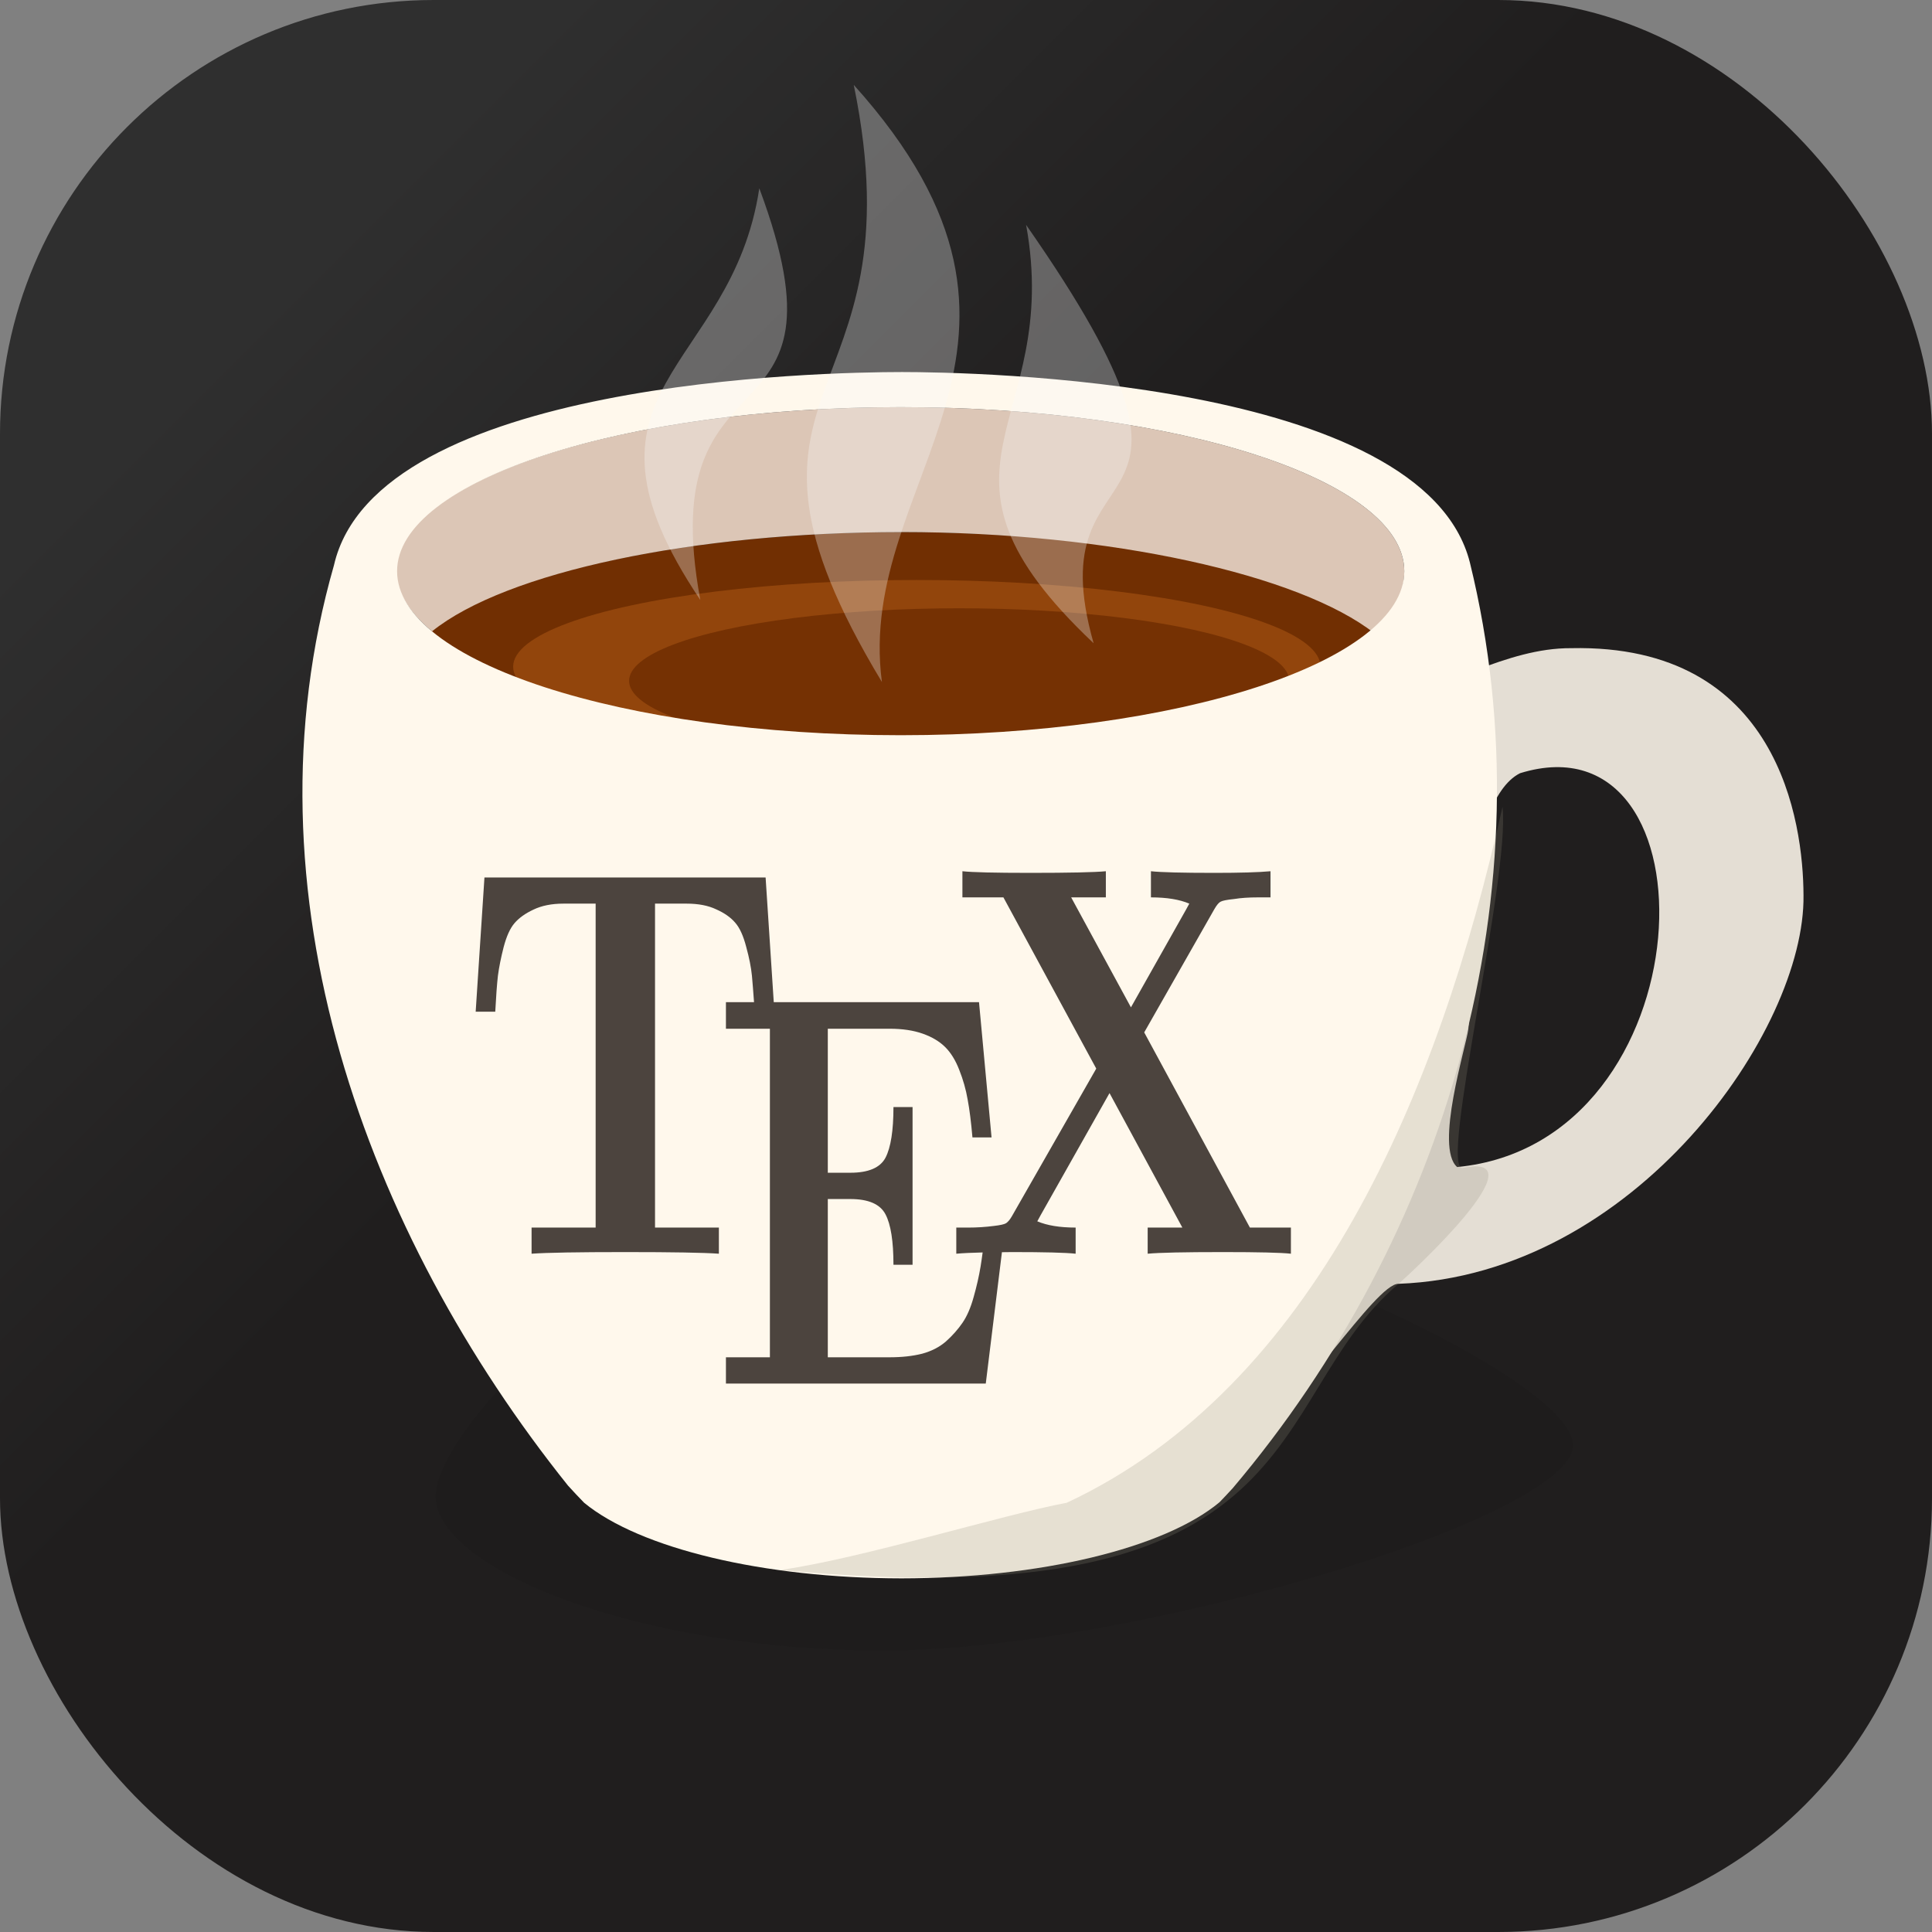 <?xml version="1.0" encoding="UTF-8" standalone="no"?>
<!-- Created with Inkscape (http://www.inkscape.org/) -->

<svg
   width="412"
   height="412"
   viewBox="0 0 412 412"
   version="1.1"
   id="svg1"
   xml:space="preserve"
   xmlns:xlink="http://www.w3.org/1999/xlink"
   xmlns="http://www.w3.org/2000/svg"
   xmlns:svg="http://www.w3.org/2000/svg"><rect x="0" y="0" width="412" height="412" fill="#808080" stroke="none"/><defs
     id="defs1"><linearGradient
       id="linearGradient6"><stop
         style="stop-color:#201e1e;stop-opacity:1;"
         offset="0.614"
         id="stop7" /><stop
         style="stop-color:#2f2f2f;stop-opacity:1;"
         offset="1"
         id="stop8" /></linearGradient><linearGradient
       xlink:href="#linearGradient6"
       id="linearGradient8"
       x1="401.664"
       y1="401.664"
       x2="110.336"
       y2="110.336"
       gradientUnits="userSpaceOnUse" /></defs><g
     id="layer1"
     style="display:inline"
     transform="translate(-50,-50)"><rect
       style="display:inline;fill:url(#linearGradient8);fill-opacity:1;stroke:#000000;stroke-width:0;stroke-linecap:round;stroke-linejoin:round;stroke-dasharray:none;stroke-opacity:1"
       id="rect1-8"
       width="412"
       height="412"
       x="50"
       y="50"
       rx="92.5"
       ry="92.5" /><path
       id="path125"
       style="display:inline;fill:#131313;fill-opacity:0.104;stroke:#000000;stroke-width:0;stroke-linecap:round;stroke-linejoin:round;stroke-dasharray:none"
       d="m 385.445,358.221 c 1e-5,15.404 -94.227,43.745 -146.998,43.745 -52.771,0 -95.55,-17.5 -95.55,-32.904 1e-5,-15.404 48.936,-66.171 101.707,-66.171 52.771,0 140.841,39.926 140.841,55.33 z" /><path
       d="m 342.343,184.304 c -15.901,-12.55 -55.684,-20.836 -100.062,-20.839 -44.569,0.023 -84.822,8.531 -100.527,21.166 3.357,2.797 8.185,5.792 13.615,8.219 20.094,-8.425 52.435,-13.914 86.912,-13.934 34.4,0.003 66.706,4.969 86.857,13.353 5.442,-2.457 9.881,-5.135 13.205,-7.965 z"
       style="display:inline;fill:#712f02;fill-opacity:1;stroke:#000000;stroke-width:0;stroke-linecap:round;stroke-linejoin:round;stroke-dasharray:none"
       id="path97" /><ellipse
       style="display:inline;fill:#712f02;fill-opacity:1;stroke:none;stroke-width:0.891;stroke-linecap:round;stroke-linejoin:bevel;stroke-dasharray:none;stroke-opacity:1;paint-order:normal"
       id="path13"
       cx="244.838"
       cy="192.597"
       rx="101.564"
       ry="27.057" /><ellipse
       style="display:inline;fill:#92450c;fill-opacity:1;stroke:none;stroke-width:0.678;stroke-linecap:round;stroke-linejoin:bevel;stroke-dasharray:none;stroke-opacity:1;paint-order:normal"
       id="path13-8"
       cx="245.513"
       cy="192.171"
       rx="86.084"
       ry="18.489" /><ellipse
       style="display:inline;fill:#753103;fill-opacity:1;stroke:none;stroke-width:0.561;stroke-linecap:round;stroke-linejoin:bevel;stroke-dasharray:none;stroke-opacity:1;paint-order:normal"
       id="path13-8-5"
       cx="254.537"
       cy="195.196"
       rx="70.384"
       ry="15.479" /><path
       d="m 242.07,136.825 c -59.309,9e-5 -107.657,15.66 -107.659,34.979 0.043,4.345 2.839,8.784 7.723,12.828 15.705,-12.635 55.578,-21.143 100.147,-21.166 44.378,0.003 84.984,9.093 100.885,21.644 4.697,-3.99 6.287,-9.032 6.295,-13.306 -0.002,-19.319 -48.082,-34.979 -107.392,-34.979 z"
       style="display:inline;fill:#dcc6b6;fill-opacity:1;stroke:#000000;stroke-width:0;stroke-linecap:round;stroke-linejoin:round;stroke-dasharray:none"
       id="path96" /><path
       id="path124"
       style="display:inline;fill:#fff8ec;fill-opacity:0.878;stroke:#000000;stroke-width:0;stroke-linecap:round;stroke-linejoin:round;stroke-dasharray:none"
       d="m 385.069,188.222 c -7.003,-0.04 -13.674,2.176 -20.197,4.628 -0.102,7.932 3.263,40.97 -0.344,57.85 -2.449,10.662 -2.523,-29.759 9.627,-35.814 42.768,-13.206 40.2,78.847 -13.418,83.985 -4.846,-4.2 1.906,-25.689 2.377,-29.354 4.208,-37.539 -37.564,71.941 -42.043,80.889 4.786,1.269 22.297,-26.827 27.163,-26.633 50.443,-1.888 86.765,-54.139 86.365,-82.853 -0.05,-15.521 -5.24,-53.639 -49.531,-52.698 z" /><path
       d="m 242.281,129.339 c -16.545,0.006 -112.043,1.759 -121.064,41.204 -19.983,69.778 6.907,142.537 49.904,196.256 1.139,1.254 2.292,2.479 3.456,3.674 11.897,9.778 38.39,16.088 67.655,16.114 29.408,-0.023 56.009,-6.389 67.832,-16.236 0.943,-0.974 1.878,-1.968 2.805,-2.981 C 358.156,313.892 380.65,239.969 363.457,169.973 353.6,130.851 257.079,129.34 242.28,129.338 Z m -0.211,7.486 c 59.309,-1.7e-4 107.39,15.66 107.392,34.979 6.9e-4,19.319 -48.081,34.98 -107.392,34.98 -59.311,-8e-5 -107.391,-15.661 -107.39,-34.98 0.002,-19.318 48.082,-34.979 107.39,-34.979 z"
       style="display:inline;fill:#fff8ec;fill-opacity:1;stroke:#000000;stroke-width:0;stroke-linecap:round;stroke-linejoin:round;stroke-dasharray:none"
       id="path94" /><path
       id="text13"
       style="font-weight:bold;font-size:127.912px;line-height:149.458px;font-family:'CMU Serif';-inkscape-font-specification:'CMU Serif Bold';letter-spacing:-1.576px;word-spacing:0px;display:inline;fill:#1d1511;fill-opacity:0.792;stroke:#000000;stroke-width:0;stroke-dasharray:none;stroke-opacity:0.708"
       d="m 257.586,227.168 v 5.573 h 8.745 l 19.797,36.514 -18.013,31.522 c -0.406,0.697 -0.813,1.18 -1.219,1.451 -0.377,0.232 -1.247,0.426 -2.61,0.581 -1.798,0.232 -3.61,0.348 -5.438,0.348 h -2.568 v 5.573 c 1.383,-0.129 3.327,-0.213 5.619,-0.27 -0.145,1.069 -0.288,2.093 -0.433,2.972 -0.339,2.063 -0.835,4.242 -1.485,6.538 -0.622,2.258 -1.414,4.088 -2.376,5.49 -0.962,1.401 -2.135,2.725 -3.521,3.97 -1.386,1.207 -3.083,2.081 -5.092,2.626 -2.008,0.506 -4.313,0.76 -6.915,0.76 h -13.195 v -33.747 h 4.794 c 3.875,0 6.379,1.089 7.51,3.268 1.131,2.141 1.696,5.723 1.696,10.744 h 4.074 v -33.63 h -4.074 c 0,5.021 -0.565,8.622 -1.696,10.802 -1.131,2.141 -3.635,3.21 -7.51,3.21 h -4.794 v -30.711 h 13.195 c 2.715,0 5.063,0.351 7.043,1.052 1.98,0.701 3.578,1.654 4.794,2.86 1.216,1.207 2.221,2.841 3.013,4.904 0.82,2.063 1.413,4.165 1.781,6.306 0.396,2.102 0.735,4.787 1.018,8.056 h 4.074 l -2.673,-28.842 h -43.771 l -1.739,-26.587 h -59.957 l -1.871,28.62 h 4.176 c 0.174,-3.328 0.363,-5.882 0.566,-7.662 0.232,-1.78 0.638,-3.812 1.218,-6.096 0.609,-2.322 1.378,-4.025 2.307,-5.108 0.957,-1.122 2.305,-2.09 4.045,-2.903 1.769,-0.851 3.902,-1.278 6.396,-1.278 h 6.876 v 69.082 h -13.662 v 5.573 c 3.22,-0.232 9.876,-0.349 19.97,-0.349 10.095,0 16.752,0.116 19.972,0.349 v -5.573 h -13.618 v -69.082 h 6.744 c 2.495,0 4.597,0.407 6.308,1.22 1.74,0.774 3.09,1.722 4.047,2.845 0.957,1.084 1.74,2.806 2.349,5.166 0.638,2.322 1.045,4.373 1.219,6.154 0.128,1.308 0.288,3.486 0.447,5.629 h -5.992 v 5.664 h 9.376 v 70.063 h -9.376 v 5.604 h 55.411 l 3.446,-28.012 c 0.773,-0.006 1.344,-0.027 2.187,-0.027 6.875,0 11.385,0.116 13.532,0.349 v -5.573 c -3.365,0 -6.092,-0.446 -8.18,-1.336 0.058,-0.077 0.175,-0.289 0.349,-0.637 0.174,-0.348 0.29,-0.562 0.348,-0.639 l 14.707,-26.065 15.533,28.678 h -7.397 v 5.573 c 2.408,-0.232 7.773,-0.349 16.098,-0.349 7.542,0 12.357,0.116 14.446,0.349 v -5.573 h -8.745 l -22.538,-41.622 14.967,-26.298 c 0.493,-0.851 0.929,-1.375 1.306,-1.568 0.406,-0.232 1.377,-0.424 2.914,-0.579 1.392,-0.232 3.104,-0.349 5.134,-0.349 h 2.612 v -5.573 c -2.524,0.232 -6.513,0.348 -11.966,0.348 -6.875,0 -11.385,-0.116 -13.532,-0.348 v 5.573 c 3.365,0 6.092,0.444 8.18,1.334 -0.058,0.077 -0.174,0.291 -0.348,0.639 -0.174,0.348 -0.291,0.562 -0.349,0.639 L 293.526,256.194 280.778,232.74 h 7.397 v -5.573 c -2.437,0.232 -7.817,0.348 -16.142,0.348 -7.542,0 -12.357,-0.116 -14.446,-0.348 z"
       transform="translate(-2.352,8.625)" /><path
       id="path1"
       style="display:inline;fill:#fbfbfb;fill-opacity:0.309;stroke:#000000;stroke-width:0;stroke-linecap:round;stroke-linejoin:round;stroke-dasharray:none"
       d="m 232.067,68.106 c 14.45,70.352 -33.538,61.799 6.003,127.332 -5.803,-43.657 44.095,-71.654 -6.003,-127.332 z M 211.922,90.159 c -5.932,39.383 -43.13,42.265 -12.581,87.788 -10.41,-56.472 34.012,-30.35 12.581,-87.788 z m 56.898,7.8 c 7.856,43.195 -25.746,51.315 14.394,89.215 -12.808,-45.037 34.012,-19.866 -14.394,-89.215 z" /><path
       style="display:inline;fill:#8f8d7a;fill-opacity:0.225;stroke:#000000;stroke-linecap:round;stroke-linejoin:round;stroke-opacity:0"
       d="m 348.235,323.772 c 2.422,-2.054 30.859,-28.302 13.69,-24.704 -5.129,0.691 10.179,-62.231 8.485,-77.016 -13.602,61.041 -40.095,123.719 -92.926,148.414 -13.89,2.591 -43.665,11.87 -61.02,14.33 115.031,11.003 102.34,-36.069 131.771,-61.023 z"
       id="path20" /></g></svg>
